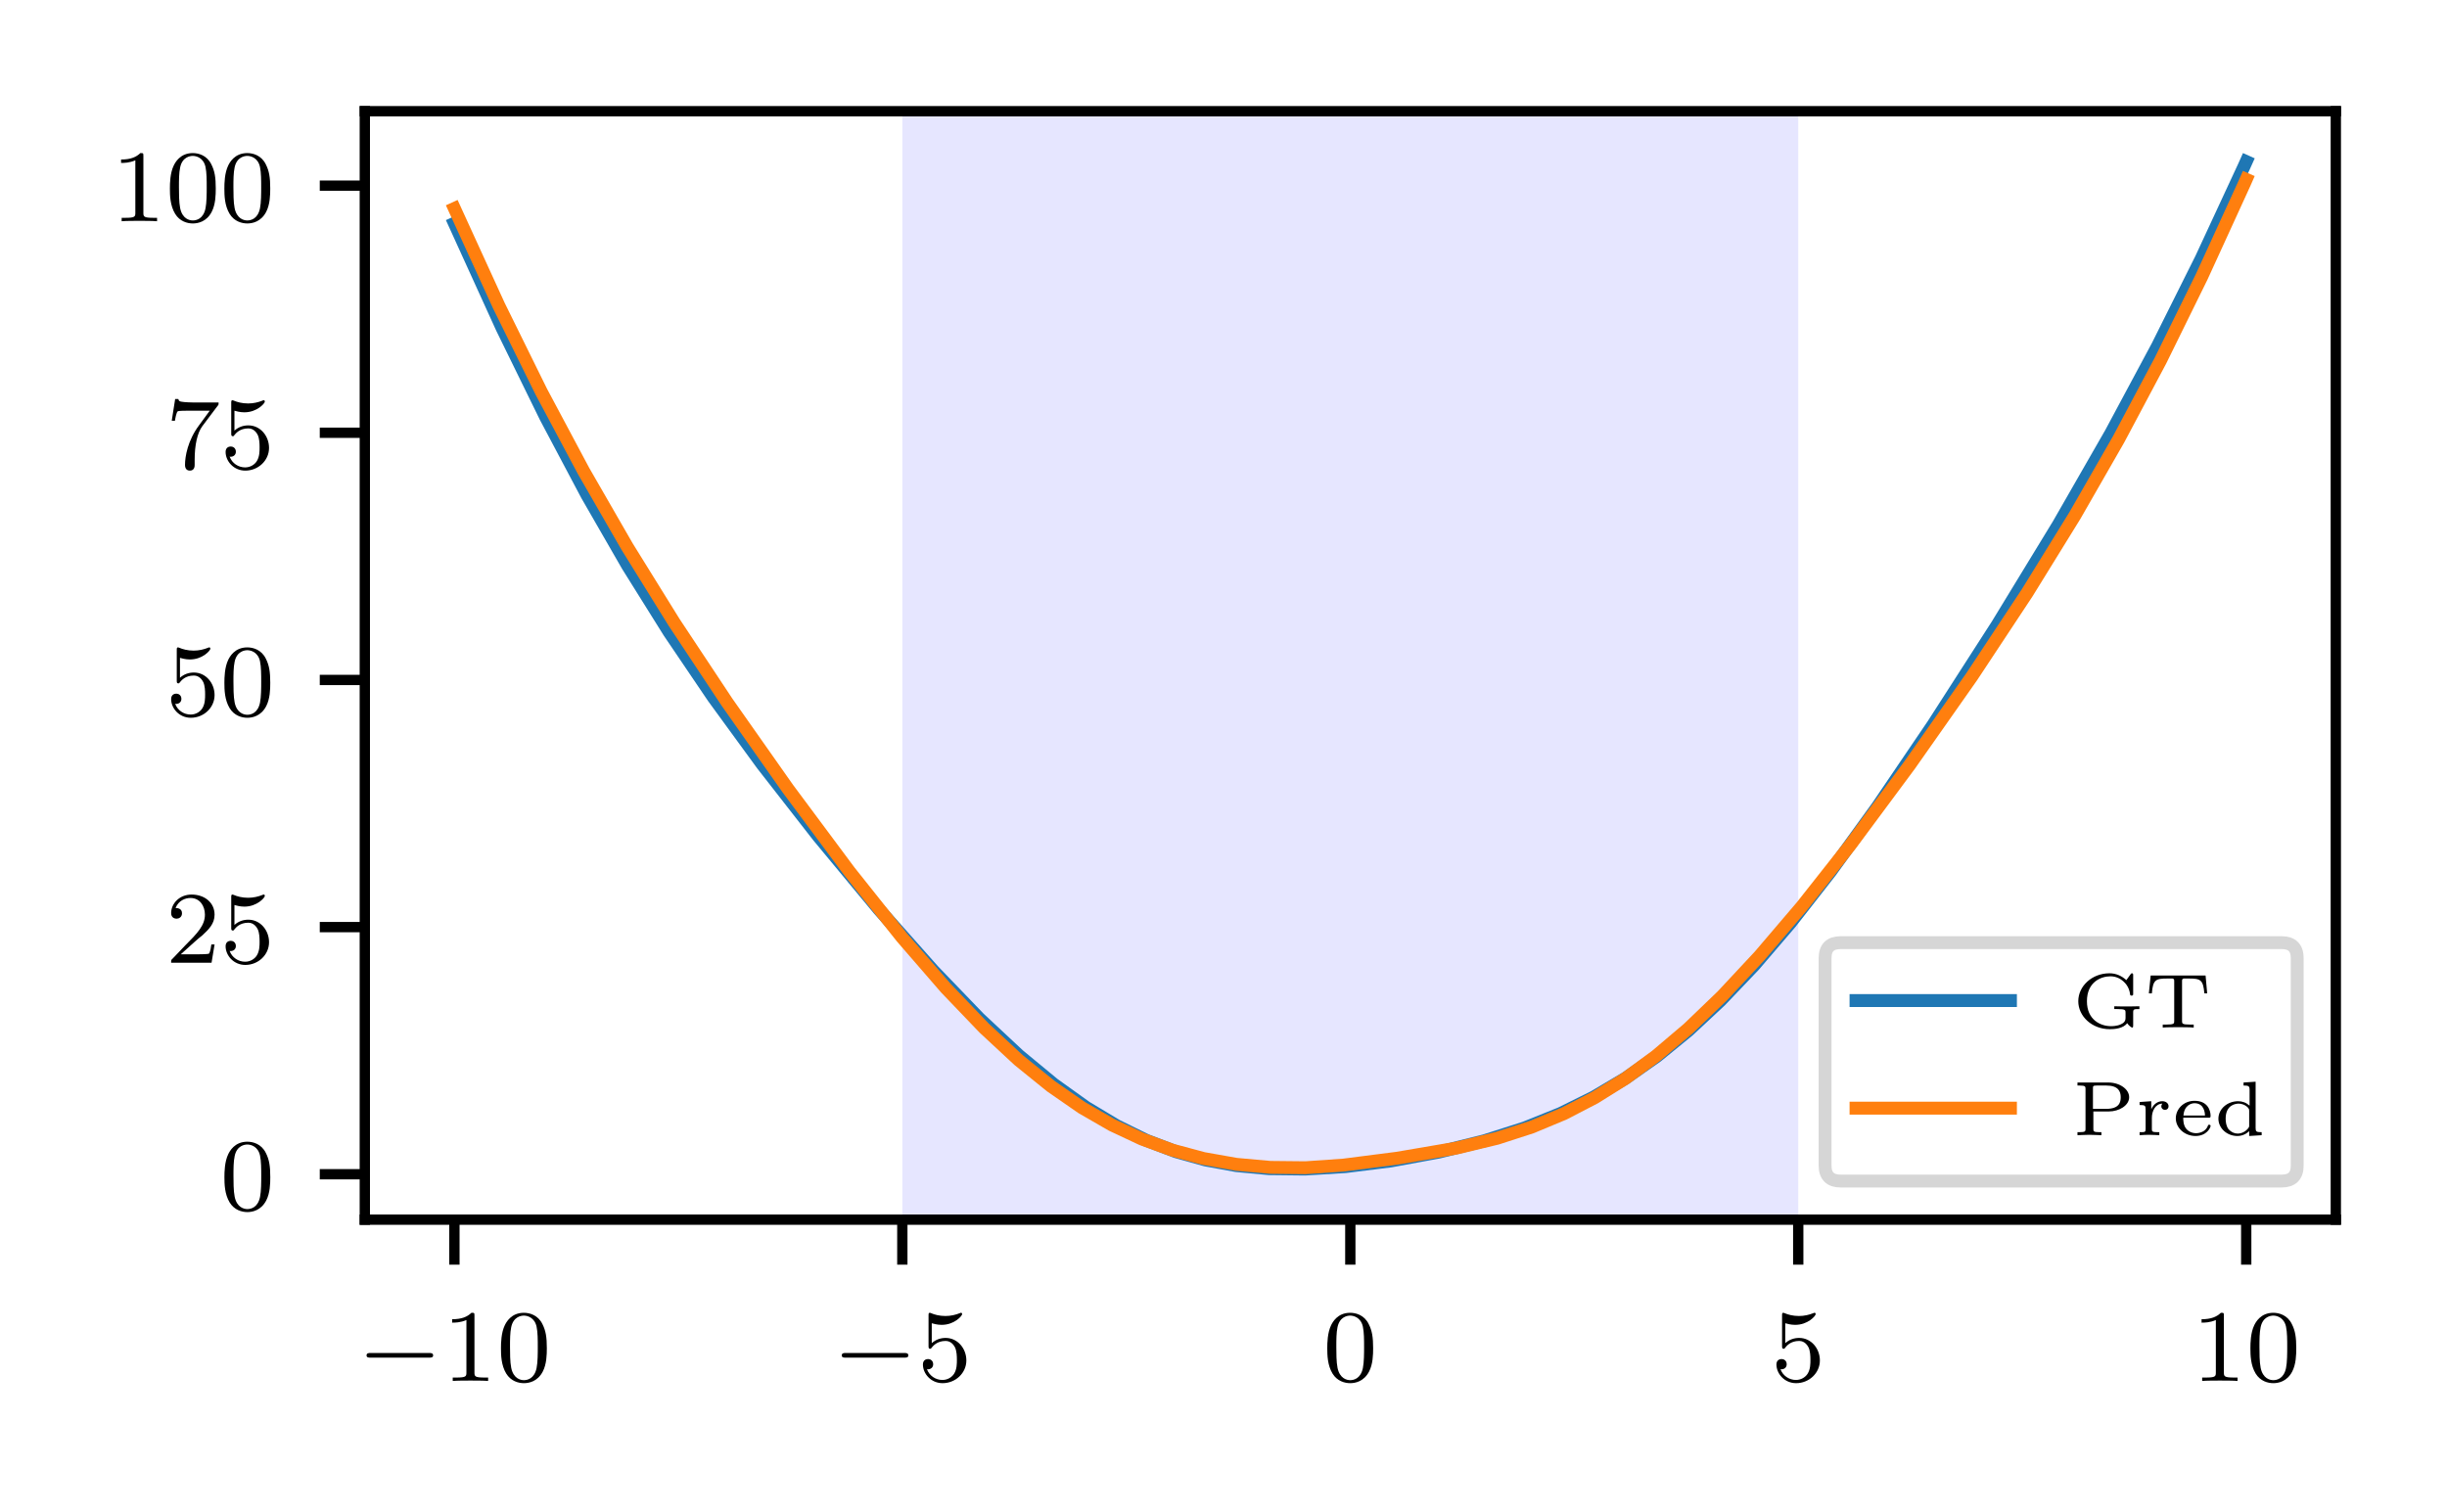 <?xml version="1.0" encoding="UTF-8"?>
<svg xmlns="http://www.w3.org/2000/svg" xmlns:xlink="http://www.w3.org/1999/xlink" width="190.115pt" height="117.498pt" viewBox="0 0 190.115 117.498" version="1.1">
<rect x="0" y="0" width="190.115" height="117.498" fill="#333333" stroke="none"/>
<defs>
<g>
<symbol overflow="visible" id="glyph0-0">
<path style="stroke:none;" d=""/>
</symbol>
<symbol overflow="visible" id="glyph0-1">
<path style="stroke:none;" d="M 5.562 -1.812 C 5.703 -1.812 5.875 -1.812 5.875 -1.984 C 5.875 -2.172 5.703 -2.172 5.562 -2.172 L 1 -2.172 C 0.875 -2.172 0.703 -2.172 0.703 -1.984 C 0.703 -1.812 0.875 -1.812 1 -1.812 Z M 5.562 -1.812 "/>
</symbol>
<symbol overflow="visible" id="glyph1-0">
<path style="stroke:none;" d=""/>
</symbol>
<symbol overflow="visible" id="glyph1-1">
<path style="stroke:none;" d="M 2.5 -5.078 C 2.5 -5.297 2.484 -5.297 2.266 -5.297 C 1.938 -4.984 1.516 -4.797 0.766 -4.797 L 0.766 -4.531 C 0.984 -4.531 1.406 -4.531 1.875 -4.734 L 1.875 -0.656 C 1.875 -0.359 1.844 -0.266 1.094 -0.266 L 0.812 -0.266 L 0.812 0 C 1.141 -0.031 1.828 -0.031 2.188 -0.031 C 2.547 -0.031 3.234 -0.031 3.562 0 L 3.562 -0.266 L 3.281 -0.266 C 2.531 -0.266 2.5 -0.359 2.5 -0.656 Z M 2.5 -5.078 "/>
</symbol>
<symbol overflow="visible" id="glyph1-2">
<path style="stroke:none;" d="M 3.891 -2.547 C 3.891 -3.391 3.812 -3.906 3.547 -4.422 C 3.203 -5.125 2.547 -5.297 2.109 -5.297 C 1.109 -5.297 0.734 -4.547 0.625 -4.328 C 0.344 -3.75 0.328 -2.953 0.328 -2.547 C 0.328 -2.016 0.344 -1.219 0.734 -0.578 C 1.094 0.016 1.688 0.172 2.109 0.172 C 2.5 0.172 3.172 0.047 3.578 -0.734 C 3.875 -1.312 3.891 -2.031 3.891 -2.547 Z M 2.109 -0.062 C 1.844 -0.062 1.297 -0.188 1.125 -1.016 C 1.031 -1.469 1.031 -2.219 1.031 -2.641 C 1.031 -3.188 1.031 -3.75 1.125 -4.188 C 1.297 -5 1.906 -5.078 2.109 -5.078 C 2.375 -5.078 2.938 -4.938 3.094 -4.219 C 3.188 -3.781 3.188 -3.172 3.188 -2.641 C 3.188 -2.172 3.188 -1.453 3.094 -1 C 2.922 -0.172 2.375 -0.062 2.109 -0.062 Z M 2.109 -0.062 "/>
</symbol>
<symbol overflow="visible" id="glyph1-3">
<path style="stroke:none;" d="M 1.109 -4.484 C 1.219 -4.453 1.531 -4.359 1.875 -4.359 C 2.875 -4.359 3.469 -5.062 3.469 -5.188 C 3.469 -5.281 3.422 -5.297 3.375 -5.297 C 3.359 -5.297 3.344 -5.297 3.281 -5.266 C 2.969 -5.141 2.594 -5.047 2.172 -5.047 C 1.703 -5.047 1.312 -5.156 1.062 -5.266 C 0.984 -5.297 0.969 -5.297 0.953 -5.297 C 0.859 -5.297 0.859 -5.219 0.859 -5.062 L 0.859 -2.734 C 0.859 -2.594 0.859 -2.5 0.984 -2.5 C 1.047 -2.5 1.062 -2.531 1.109 -2.594 C 1.203 -2.703 1.5 -3.109 2.188 -3.109 C 2.625 -3.109 2.844 -2.75 2.922 -2.594 C 3.047 -2.312 3.062 -1.938 3.062 -1.641 C 3.062 -1.344 3.062 -0.906 2.844 -0.562 C 2.688 -0.312 2.359 -0.078 1.938 -0.078 C 1.422 -0.078 0.922 -0.391 0.734 -0.922 C 0.75 -0.906 0.812 -0.906 0.812 -0.906 C 1.031 -0.906 1.219 -1.047 1.219 -1.297 C 1.219 -1.594 0.984 -1.703 0.828 -1.703 C 0.672 -1.703 0.422 -1.625 0.422 -1.281 C 0.422 -0.562 1.047 0.172 1.953 0.172 C 2.953 0.172 3.797 -0.609 3.797 -1.594 C 3.797 -2.516 3.125 -3.344 2.188 -3.344 C 1.797 -3.344 1.422 -3.219 1.109 -2.938 Z M 1.109 -4.484 "/>
</symbol>
<symbol overflow="visible" id="glyph1-4">
<path style="stroke:none;" d="M 2.25 -1.625 C 2.375 -1.75 2.703 -2.016 2.844 -2.125 C 3.328 -2.578 3.797 -3.016 3.797 -3.734 C 3.797 -4.688 3 -5.297 2.016 -5.297 C 1.047 -5.297 0.422 -4.578 0.422 -3.859 C 0.422 -3.469 0.734 -3.422 0.844 -3.422 C 1.016 -3.422 1.266 -3.531 1.266 -3.844 C 1.266 -4.25 0.859 -4.25 0.766 -4.25 C 1 -4.844 1.531 -5.031 1.922 -5.031 C 2.656 -5.031 3.047 -4.406 3.047 -3.734 C 3.047 -2.906 2.469 -2.297 1.516 -1.344 L 0.516 -0.297 C 0.422 -0.219 0.422 -0.203 0.422 0 L 3.562 0 L 3.797 -1.422 L 3.547 -1.422 C 3.531 -1.266 3.469 -0.875 3.375 -0.719 C 3.328 -0.656 2.719 -0.656 2.594 -0.656 L 1.172 -0.656 Z M 2.25 -1.625 "/>
</symbol>
<symbol overflow="visible" id="glyph1-5">
<path style="stroke:none;" d="M 4.031 -4.859 C 4.109 -4.938 4.109 -4.953 4.109 -5.125 L 2.078 -5.125 C 1.875 -5.125 1.641 -5.141 1.438 -5.156 C 1.016 -5.188 1.016 -5.266 0.984 -5.391 L 0.734 -5.391 L 0.469 -3.703 L 0.719 -3.703 C 0.734 -3.828 0.828 -4.375 0.938 -4.438 C 1.016 -4.484 1.625 -4.484 1.734 -4.484 L 3.422 -4.484 L 2.609 -3.375 C 1.703 -2.172 1.5 -0.906 1.5 -0.281 C 1.5 -0.203 1.5 0.172 1.875 0.172 C 2.25 0.172 2.25 -0.188 2.25 -0.281 L 2.25 -0.672 C 2.25 -1.812 2.453 -2.75 2.844 -3.281 Z M 4.031 -4.859 "/>
</symbol>
<symbol overflow="visible" id="glyph2-0">
<path style="stroke:none;" d=""/>
</symbol>
<symbol overflow="visible" id="glyph2-1">
<path style="stroke:none;" d="M 4.734 -1.172 C 4.734 -1.438 4.797 -1.438 5.219 -1.438 L 5.219 -1.656 C 5.031 -1.656 4.672 -1.641 4.391 -1.641 C 4.062 -1.641 3.562 -1.641 3.266 -1.656 L 3.266 -1.438 L 3.516 -1.438 C 4.141 -1.438 4.141 -1.359 4.141 -1.156 L 4.141 -0.781 C 4.141 -0.641 4.141 -0.406 3.766 -0.25 C 3.469 -0.109 3.078 -0.109 3.016 -0.109 C 2.203 -0.109 1.141 -0.594 1.141 -2.047 C 1.141 -3.547 2.234 -3.984 2.969 -3.984 C 3.406 -3.984 3.75 -3.797 3.969 -3.594 C 4.391 -3.219 4.469 -2.797 4.5 -2.547 C 4.516 -2.484 4.594 -2.484 4.609 -2.484 C 4.734 -2.484 4.734 -2.531 4.734 -2.656 L 4.734 -4.047 C 4.734 -4.141 4.734 -4.219 4.641 -4.219 C 4.578 -4.219 4.578 -4.188 4.531 -4.141 L 4.203 -3.688 C 3.844 -4.016 3.406 -4.219 2.891 -4.219 C 1.547 -4.219 0.469 -3.234 0.469 -2.047 C 0.469 -0.891 1.516 0.125 2.922 0.125 C 3.266 0.125 3.969 0.078 4.266 -0.344 C 4.375 -0.172 4.594 0 4.656 0 C 4.734 0 4.734 -0.078 4.734 -0.172 Z M 4.734 -1.172 "/>
</symbol>
<symbol overflow="visible" id="glyph2-2">
<path style="stroke:none;" d="M 4.734 -4.047 L 0.469 -4.047 L 0.328 -2.656 L 0.562 -2.656 C 0.641 -3.734 0.875 -3.812 1.781 -3.812 C 1.906 -3.812 2.109 -3.812 2.172 -3.812 C 2.297 -3.781 2.297 -3.719 2.297 -3.578 L 2.297 -0.516 C 2.297 -0.312 2.297 -0.234 1.672 -0.234 L 1.406 -0.234 L 1.406 0 C 1.688 -0.031 2.281 -0.031 2.609 -0.031 C 2.922 -0.031 3.516 -0.031 3.812 0 L 3.812 -0.234 L 3.531 -0.234 C 2.906 -0.234 2.906 -0.312 2.906 -0.516 L 2.906 -3.578 C 2.906 -3.719 2.906 -3.781 3.031 -3.812 C 3.094 -3.812 3.297 -3.812 3.422 -3.812 C 4.328 -3.812 4.547 -3.734 4.641 -2.656 L 4.859 -2.656 Z M 4.734 -4.047 "/>
</symbol>
<symbol overflow="visible" id="glyph2-3">
<path style="stroke:none;" d="M 1.641 -1.844 L 2.844 -1.844 C 3.625 -1.844 4.422 -2.297 4.422 -2.953 C 4.422 -3.578 3.688 -4.094 2.797 -4.094 L 0.406 -4.094 L 0.406 -3.859 L 0.562 -3.859 C 1.031 -3.859 1.031 -3.781 1.031 -3.578 L 1.031 -0.5 C 1.031 -0.312 1.031 -0.234 0.562 -0.234 L 0.406 -0.234 L 0.406 0 C 0.484 0 1.078 -0.031 1.328 -0.031 C 1.578 -0.031 2.172 0 2.266 0 L 2.266 -0.234 L 2.109 -0.234 C 1.641 -0.234 1.641 -0.312 1.641 -0.5 Z M 2.641 -3.859 C 3.578 -3.859 3.766 -3.406 3.766 -2.953 C 3.766 -2.578 3.672 -2.047 2.641 -2.047 L 1.609 -2.047 L 1.609 -3.625 C 1.609 -3.812 1.609 -3.859 1.906 -3.859 Z M 2.641 -3.859 "/>
</symbol>
<symbol overflow="visible" id="glyph2-4">
<path style="stroke:none;" d="M 1.297 -1.344 C 1.297 -1.891 1.578 -2.438 2.109 -2.453 C 2.062 -2.391 2.031 -2.328 2.031 -2.25 C 2.031 -2.078 2.156 -1.969 2.312 -1.969 C 2.484 -1.969 2.594 -2.078 2.594 -2.25 C 2.594 -2.484 2.375 -2.641 2.109 -2.641 C 1.75 -2.641 1.438 -2.422 1.25 -2.016 L 1.25 -2.641 L 0.344 -2.578 L 0.344 -2.344 C 0.766 -2.344 0.812 -2.297 0.812 -2 L 0.812 -0.484 C 0.812 -0.234 0.766 -0.234 0.344 -0.234 L 0.344 0 C 0.5 -0.016 0.938 -0.031 1.078 -0.031 C 1.375 -0.031 1.797 0 1.875 0 L 1.875 -0.234 L 1.75 -0.234 C 1.297 -0.234 1.297 -0.297 1.297 -0.5 Z M 1.297 -1.344 "/>
</symbol>
<symbol overflow="visible" id="glyph2-5">
<path style="stroke:none;" d="M 2.812 -1.359 C 2.938 -1.359 2.984 -1.359 2.984 -1.5 C 2.984 -1.953 2.734 -2.672 1.734 -2.672 C 0.891 -2.672 0.281 -2.031 0.281 -1.312 C 0.281 -0.562 0.969 0.062 1.812 0.062 C 2.688 0.062 2.984 -0.594 2.984 -0.719 C 2.984 -0.75 2.969 -0.812 2.875 -0.812 C 2.797 -0.812 2.781 -0.781 2.766 -0.703 C 2.578 -0.266 2.125 -0.156 1.859 -0.156 C 1.531 -0.156 1.25 -0.297 1.078 -0.516 C 0.859 -0.797 0.859 -1.188 0.859 -1.359 Z M 0.875 -1.531 C 0.938 -2.328 1.484 -2.484 1.734 -2.484 C 2.5 -2.484 2.547 -1.703 2.547 -1.531 Z M 0.875 -1.531 "/>
</symbol>
<symbol overflow="visible" id="glyph2-6">
<path style="stroke:none;" d="M 2.281 -4.094 L 2.281 -3.859 C 2.688 -3.859 2.75 -3.812 2.75 -3.516 L 2.75 -2.297 C 2.484 -2.531 2.188 -2.641 1.859 -2.641 C 1.031 -2.641 0.328 -2.047 0.328 -1.281 C 0.328 -0.547 0.984 0.062 1.797 0.062 C 2.156 0.062 2.469 -0.078 2.719 -0.312 L 2.719 0.062 L 3.688 0 L 3.688 -0.234 C 3.266 -0.234 3.219 -0.281 3.219 -0.562 L 3.219 -4.156 Z M 2.719 -0.766 C 2.719 -0.656 2.719 -0.641 2.625 -0.516 C 2.328 -0.156 1.938 -0.125 1.828 -0.125 C 1.578 -0.125 1.328 -0.234 1.125 -0.453 C 0.938 -0.688 0.891 -1.016 0.891 -1.281 C 0.891 -2.375 1.688 -2.453 1.906 -2.453 C 2.109 -2.453 2.406 -2.375 2.641 -2.125 C 2.719 -2.016 2.719 -2 2.719 -1.891 Z M 2.719 -0.766 "/>
</symbol>
</g>
<clipPath id="clip1">
  <path d="M 0 0 L 190.117 0 L 190.117 117.496 L 0 117.496 Z M 0 0 "/>
</clipPath>
<clipPath id="clip2">
  <path d="M 70 8.641 L 140 8.641 L 140 94.773 L 70 94.773 Z M 70 8.641 "/>
</clipPath>
<clipPath id="clip3">
  <path d="M 127 59 L 190.117 59 L 190.117 106 L 127 106 Z M 127 59 "/>
</clipPath>
</defs>
<g id="surface1">
<g clip-path="url(#clip1)" clip-rule="nonzero">
<path style=" stroke:none;fill-rule:nonzero;fill:rgb(100%,100%,100%);fill-opacity:1;" d="M 0 117.496 L 190.117 117.496 L 190.117 0 L 0 0 Z M 0 117.496 "/>
</g>
<path style=" stroke:none;fill-rule:nonzero;fill:rgb(100%,100%,100%);fill-opacity:1;" d="M 28.344 94.773 L 181.477 94.773 L 181.477 8.641 L 28.344 8.641 Z M 28.344 94.773 "/>
<g clip-path="url(#clip2)" clip-rule="nonzero">
<path style=" stroke:none;fill-rule:nonzero;fill:rgb(0%,0%,100%);fill-opacity:0.1;" d="M 70.105 94.773 L 70.105 8.641 L 139.711 8.641 L 139.711 94.773 Z M 70.105 94.773 "/>
</g>
<path style="fill:none;stroke-width:0.8;stroke-linecap:butt;stroke-linejoin:round;stroke:rgb(0%,0%,0%);stroke-opacity:1;stroke-miterlimit:10;" d="M 35.305 22.724 L 35.305 19.224 " transform="matrix(1,0,0,-1,0,117.498)"/>
<g style="fill:rgb(0%,0%,0%);fill-opacity:1;">
  <use xlink:href="#glyph0-1" x="27.776" y="107.308"/>
</g>
<g style="fill:rgb(0%,0%,0%);fill-opacity:1;">
  <use xlink:href="#glyph1-1" x="34.362" y="107.308"/>
  <use xlink:href="#glyph1-2" x="38.594" y="107.308"/>
</g>
<path style="fill:none;stroke-width:0.8;stroke-linecap:butt;stroke-linejoin:round;stroke:rgb(0%,0%,0%);stroke-opacity:1;stroke-miterlimit:10;" d="M 70.105 22.724 L 70.105 19.224 " transform="matrix(1,0,0,-1,0,117.498)"/>
<g style="fill:rgb(0%,0%,0%);fill-opacity:1;">
  <use xlink:href="#glyph0-1" x="64.696" y="107.308"/>
</g>
<g style="fill:rgb(0%,0%,0%);fill-opacity:1;">
  <use xlink:href="#glyph1-3" x="71.282" y="107.308"/>
</g>
<path style="fill:none;stroke-width:0.8;stroke-linecap:butt;stroke-linejoin:round;stroke:rgb(0%,0%,0%);stroke-opacity:1;stroke-miterlimit:10;" d="M 104.91 22.724 L 104.91 19.224 " transform="matrix(1,0,0,-1,0,117.498)"/>
<g style="fill:rgb(0%,0%,0%);fill-opacity:1;">
  <use xlink:href="#glyph1-2" x="102.792" y="107.308"/>
</g>
<path style="fill:none;stroke-width:0.8;stroke-linecap:butt;stroke-linejoin:round;stroke:rgb(0%,0%,0%);stroke-opacity:1;stroke-miterlimit:10;" d="M 139.711 22.724 L 139.711 19.224 " transform="matrix(1,0,0,-1,0,117.498)"/>
<g style="fill:rgb(0%,0%,0%);fill-opacity:1;">
  <use xlink:href="#glyph1-3" x="137.595" y="107.308"/>
</g>
<path style="fill:none;stroke-width:0.8;stroke-linecap:butt;stroke-linejoin:round;stroke:rgb(0%,0%,0%);stroke-opacity:1;stroke-miterlimit:10;" d="M 174.516 22.724 L 174.516 19.224 " transform="matrix(1,0,0,-1,0,117.498)"/>
<g style="fill:rgb(0%,0%,0%);fill-opacity:1;">
  <use xlink:href="#glyph1-1" x="170.281" y="107.308"/>
  <use xlink:href="#glyph1-2" x="174.513" y="107.308"/>
</g>
<path style="fill:none;stroke-width:0.8;stroke-linecap:butt;stroke-linejoin:round;stroke:rgb(0%,0%,0%);stroke-opacity:1;stroke-miterlimit:10;" d="M 28.344 26.252 L 24.844 26.252 " transform="matrix(1,0,0,-1,0,117.498)"/>
<g style="fill:rgb(0%,0%,0%);fill-opacity:1;">
  <use xlink:href="#glyph1-2" x="17.108" y="94.014"/>
</g>
<path style="fill:none;stroke-width:0.8;stroke-linecap:butt;stroke-linejoin:round;stroke:rgb(0%,0%,0%);stroke-opacity:1;stroke-miterlimit:10;" d="M 28.344 45.455 L 24.844 45.455 " transform="matrix(1,0,0,-1,0,117.498)"/>
<g style="fill:rgb(0%,0%,0%);fill-opacity:1;">
  <use xlink:href="#glyph1-4" x="12.874" y="74.809"/>
  <use xlink:href="#glyph1-3" x="17.106" y="74.809"/>
</g>
<path style="fill:none;stroke-width:0.8;stroke-linecap:butt;stroke-linejoin:round;stroke:rgb(0%,0%,0%);stroke-opacity:1;stroke-miterlimit:10;" d="M 28.344 64.662 L 24.844 64.662 " transform="matrix(1,0,0,-1,0,117.498)"/>
<g style="fill:rgb(0%,0%,0%);fill-opacity:1;">
  <use xlink:href="#glyph1-3" x="12.874" y="55.603"/>
  <use xlink:href="#glyph1-2" x="17.106" y="55.603"/>
</g>
<path style="fill:none;stroke-width:0.8;stroke-linecap:butt;stroke-linejoin:round;stroke:rgb(0%,0%,0%);stroke-opacity:1;stroke-miterlimit:10;" d="M 28.344 83.869 L 24.844 83.869 " transform="matrix(1,0,0,-1,0,117.498)"/>
<g style="fill:rgb(0%,0%,0%);fill-opacity:1;">
  <use xlink:href="#glyph1-5" x="12.874" y="36.398"/>
  <use xlink:href="#glyph1-3" x="17.106" y="36.398"/>
</g>
<path style="fill:none;stroke-width:0.8;stroke-linecap:butt;stroke-linejoin:round;stroke:rgb(0%,0%,0%);stroke-opacity:1;stroke-miterlimit:10;" d="M 28.344 103.072 L 24.844 103.072 " transform="matrix(1,0,0,-1,0,117.498)"/>
<g style="fill:rgb(0%,0%,0%);fill-opacity:1;">
  <use xlink:href="#glyph1-1" x="8.64" y="17.192"/>
  <use xlink:href="#glyph1-2" x="12.872" y="17.192"/>
  <use xlink:href="#glyph1-2" x="17.104" y="17.192"/>
</g>
<path style="fill:none;stroke-width:1;stroke-linecap:square;stroke-linejoin:round;stroke:rgb(12.157%,46.666%,70.587%);stroke-opacity:1;stroke-miterlimit:10;" d="M 35.305 100.146 L 39.008 92.009 L 42.391 85.099 L 45.605 79.033 L 48.766 73.541 L 51.996 68.373 L 55.422 63.31 L 59.223 58.099 L 63.566 52.529 L 68.258 46.865 L 72.52 42.06 L 76.066 38.377 L 79.133 35.509 L 81.859 33.256 L 84.379 31.451 L 86.762 30.021 L 89.07 28.884 L 91.355 28.009 L 93.668 27.361 L 96.062 26.923 L 98.609 26.685 L 101.395 26.654 L 104.527 26.845 L 108.062 27.287 L 111.809 27.978 L 115.328 28.853 L 118.449 29.849 L 121.246 30.974 L 123.836 32.256 L 126.316 33.728 L 128.738 35.427 L 131.172 37.416 L 133.664 39.74 L 136.285 42.49 L 139.109 45.791 L 142.242 49.798 L 145.863 54.806 L 150.18 61.17 L 155.164 68.923 L 159.926 76.732 L 164.004 83.841 L 167.621 90.591 L 171.02 97.396 L 174.348 104.568 L 174.516 104.943 " transform="matrix(1,0,0,-1,0,117.498)"/>
<path style="fill:none;stroke-width:1;stroke-linecap:square;stroke-linejoin:round;stroke:rgb(100%,49.803%,5.49%);stroke-opacity:1;stroke-miterlimit:10;" d="M 35.305 101.298 L 38.758 93.748 L 42.055 87.06 L 45.34 80.9 L 48.723 75.025 L 52.371 69.142 L 56.492 62.923 L 61.215 56.209 L 65.988 49.791 L 70.066 44.666 L 73.48 40.724 L 76.457 37.615 L 79.145 35.119 L 81.652 33.091 L 84.047 31.431 L 86.387 30.08 L 88.711 28.99 L 91.078 28.127 L 93.512 27.474 L 96.047 27.025 L 98.691 26.787 L 101.422 26.759 L 104.371 26.963 L 108.551 27.498 L 113.145 28.283 L 116.32 29.048 L 119.02 29.923 L 121.512 30.963 L 123.906 32.205 L 126.273 33.685 L 128.668 35.451 L 131.16 37.564 L 133.805 40.107 L 136.699 43.209 L 139.973 47.048 L 143.816 51.916 L 148.367 58.052 L 153.199 64.931 L 157.488 71.42 L 161.203 77.435 L 164.602 83.361 L 167.848 89.466 L 171.062 96.002 L 174.391 103.275 L 174.516 103.56 " transform="matrix(1,0,0,-1,0,117.498)"/>
<path style="fill:none;stroke-width:0.8;stroke-linecap:square;stroke-linejoin:miter;stroke:rgb(0%,0%,0%);stroke-opacity:1;stroke-miterlimit:10;" d="M 28.344 22.724 L 28.344 108.857 " transform="matrix(1,0,0,-1,0,117.498)"/>
<path style="fill:none;stroke-width:0.8;stroke-linecap:square;stroke-linejoin:miter;stroke:rgb(0%,0%,0%);stroke-opacity:1;stroke-miterlimit:10;" d="M 181.477 22.724 L 181.477 108.857 " transform="matrix(1,0,0,-1,0,117.498)"/>
<path style="fill:none;stroke-width:0.8;stroke-linecap:square;stroke-linejoin:miter;stroke:rgb(0%,0%,0%);stroke-opacity:1;stroke-miterlimit:10;" d="M 28.344 22.724 L 181.477 22.724 " transform="matrix(1,0,0,-1,0,117.498)"/>
<path style="fill:none;stroke-width:0.8;stroke-linecap:square;stroke-linejoin:miter;stroke:rgb(0%,0%,0%);stroke-opacity:1;stroke-miterlimit:10;" d="M 28.344 108.857 L 181.477 108.857 " transform="matrix(1,0,0,-1,0,117.498)"/>
<path style=" stroke:none;fill-rule:nonzero;fill:rgb(100%,100%,100%);fill-opacity:0.8;" d="M 143 91.773 L 177.273 91.773 C 178.074 91.773 178.477 91.375 178.477 90.574 L 178.477 74.449 C 178.477 73.648 178.074 73.25 177.273 73.25 L 143 73.25 C 142.199 73.25 141.797 73.648 141.797 74.449 L 141.797 90.574 C 141.797 91.375 142.199 91.773 143 91.773 Z M 143 91.773 "/>
<g clip-path="url(#clip3)" clip-rule="nonzero">
<path style="fill:none;stroke-width:1;stroke-linecap:butt;stroke-linejoin:miter;stroke:rgb(79.999%,79.999%,79.999%);stroke-opacity:0.8;stroke-miterlimit:10;" d="M 143 25.724 L 177.273 25.724 C 178.074 25.724 178.477 26.123 178.477 26.923 L 178.477 43.048 C 178.477 43.849 178.074 44.248 177.273 44.248 L 143 44.248 C 142.199 44.248 141.797 43.849 141.797 43.048 L 141.797 26.923 C 141.797 26.123 142.199 25.724 143 25.724 Z M 143 25.724 " transform="matrix(1,0,0,-1,0,117.498)"/>
</g>
<path style="fill:none;stroke-width:1;stroke-linecap:square;stroke-linejoin:round;stroke:rgb(12.157%,46.666%,70.587%);stroke-opacity:1;stroke-miterlimit:10;" d="M 144.199 39.748 L 156.199 39.748 " transform="matrix(1,0,0,-1,0,117.498)"/>
<g style="fill:rgb(0%,0%,0%);fill-opacity:1;">
  <use xlink:href="#glyph2-1" x="160.999" y="79.849"/>
  <use xlink:href="#glyph2-2" x="166.624" y="79.849"/>
</g>
<path style="fill:none;stroke-width:1;stroke-linecap:square;stroke-linejoin:round;stroke:rgb(100%,49.803%,5.49%);stroke-opacity:1;stroke-miterlimit:10;" d="M 144.199 31.388 L 156.199 31.388 " transform="matrix(1,0,0,-1,0,117.498)"/>
<g style="fill:rgb(0%,0%,0%);fill-opacity:1;">
  <use xlink:href="#glyph2-3" x="160.999" y="88.211"/>
  <use xlink:href="#glyph2-4" x="165.888" y="88.211"/>
  <use xlink:href="#glyph2-5" x="168.764" y="88.211"/>
  <use xlink:href="#glyph2-6" x="172.027" y="88.211"/>
</g>
</g>
</svg>
